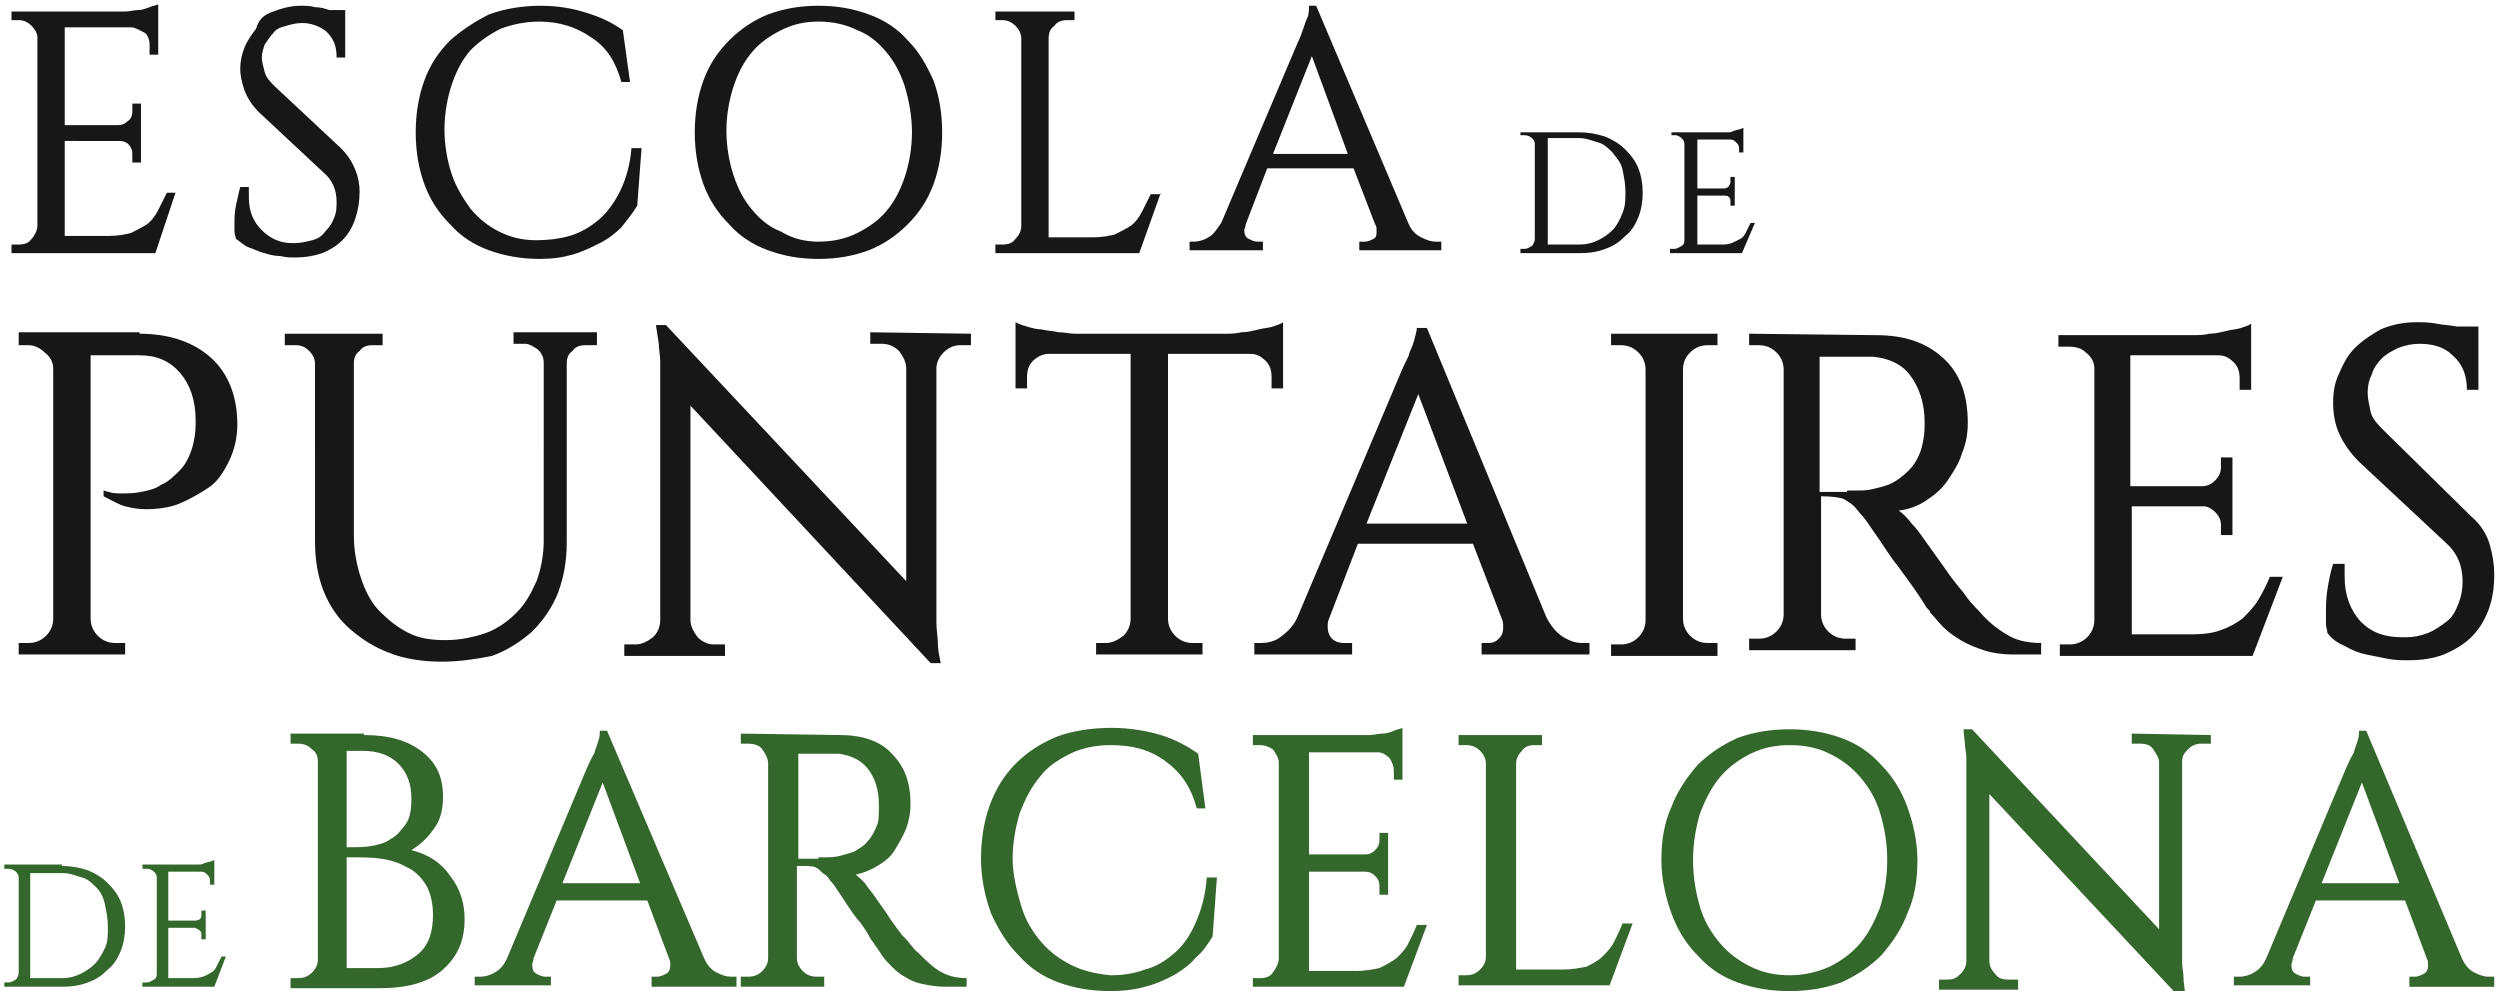 <svg xmlns="http://www.w3.org/2000/svg" xml:space="preserve" viewBox="0 0 173.8 68.9">
  <path fill="#171717" d="M10.8 17.6H.8V17h.5c.4 0 .7-.1.9-.4.2-.2.4-.6.4-.9V2.6c0-.3-.2-.6-.4-.8-.3-.3-.6-.4-.9-.4H.8V.8h7.9c.3 0 .6-.1.9-.1.3 0 .5-.1.8-.2.2-.1.4-.1.6-.2v3.5h-.6v-.7c0-.3-.1-.6-.3-.8-.4-.2-.7-.4-1-.4H4.5v6.8h3.7c.3 0 .5-.1.7-.3.2-.1.3-.4.3-.6v-.6h.6v4.1h-.6v-.6c0-.3-.1-.5-.3-.7-.1-.1-.3-.2-.6-.2H4.5v6.6h3.1c.6 0 1.1-.1 1.5-.2.4-.2.8-.4 1.1-.6s.6-.6.8-1l.6-1.2h.6l-1.4 4.2zm12.9-7.3c.5.5.8 1 1 1.5.2.5.3 1 .3 1.5 0 .7-.1 1.3-.3 1.9-.2.6-.5 1.1-.9 1.5-.4.4-.9.7-1.4.9-.6.2-1.2.3-1.9.3-.3 0-.6 0-1-.1-.4 0-.8-.1-1.1-.2-.4-.1-.8-.3-1.1-.4s-.6-.4-.9-.6c0-.1-.1-.3-.1-.5v-.5c0-.4 0-.8.1-1.3s.2-.9.3-1.3h.6v.7c0 1 .3 1.7.9 2.3.6.6 1.3.9 2.1.9h.2c.4 0 .8-.1 1.2-.2s.7-.3.9-.6c.3-.3.5-.6.6-.9.2-.4.2-.8.2-1.2 0-.8-.3-1.5-.9-2L18 7.8c-.5-.5-.8-1-1-1.5-.2-.6-.3-1.1-.3-1.5 0-.5.1-1 .3-1.5.2-.5.5-.9.8-1.3.2-.7.6-1 1.2-1.2.5-.2 1.2-.4 1.9-.4.3 0 .7 0 1 .1.4 0 .7.1 1 .2H24V4h-.6c0-.8-.2-1.3-.7-1.8-.5-.4-1.1-.6-1.7-.6-.4 0-.8.1-1.1.2-.4.1-.7.2-.9.5-.2.2-.4.5-.6.8-.1.3-.2.6-.2.9 0 .3.1.6.2 1s.4.7.7 1l4.6 4.3zm20.9 0-.3 4c-.3.5-.7 1-1.1 1.5-.4.4-.9.8-1.5 1.1-.6.3-1.2.6-1.9.8-.7.2-1.4.3-2.3.3-1.2 0-2.4-.2-3.5-.6-1.1-.4-2-1-2.7-1.8-.8-.8-1.4-1.7-1.8-2.8-.4-1.1-.6-2.3-.6-3.6 0-1.3.2-2.5.6-3.6.4-1.1 1-2 1.8-2.8.8-.7 1.7-1.3 2.7-1.8 1.1-.4 2.3-.6 3.6-.6 1.2 0 2.3.2 3.2.5 1 .3 1.8.7 2.5 1.2l.5 3.6h-.6c-.4-1.4-1-2.4-2.1-3.1-1-.7-2.2-1.1-3.6-1.1-1 0-1.9.2-2.7.5-.8.4-1.5.9-2.1 1.5-.6.7-1 1.5-1.3 2.4-.3.9-.5 2-.5 3.1s.2 2.2.5 3.1c.3.9.8 1.7 1.3 2.4.6.7 1.2 1.2 2 1.6.8.4 1.6.6 2.6.6.8 0 1.6-.1 2.3-.3.7-.2 1.4-.6 2-1.1.6-.5 1.1-1.2 1.5-2 .4-.8.7-1.8.8-3h.7zM56.9.4c1.3 0 2.4.2 3.5.6 1.1.4 2 1 2.7 1.8.8.8 1.3 1.7 1.8 2.8.4 1.1.6 2.3.6 3.6s-.2 2.5-.6 3.6c-.4 1.1-1 2-1.8 2.8-.8.8-1.7 1.4-2.7 1.8-1.1.4-2.2.6-3.5.6s-2.4-.2-3.5-.6c-1.1-.4-2-1-2.7-1.8-.8-.8-1.4-1.7-1.8-2.8-.4-1.1-.6-2.3-.6-3.6s.2-2.5.6-3.6c.4-1.1 1-2 1.8-2.8.8-.8 1.7-1.4 2.7-1.8 1.1-.4 2.2-.6 3.5-.6zm0 16.4c1 0 1.9-.2 2.7-.6.8-.4 1.5-.9 2-1.5.6-.7 1-1.5 1.3-2.4s.5-2 .5-3.1-.2-2.2-.5-3.2c-.3-.9-.7-1.7-1.3-2.4-.6-.7-1.2-1.2-2-1.5-.8-.4-1.7-.6-2.7-.6-1 0-1.8.2-2.6.6-.8.4-1.5.9-2 1.5-.6.7-1 1.5-1.3 2.4-.3.9-.5 2-.5 3.1s.2 2.2.5 3.1c.3.9.7 1.7 1.3 2.4.6.7 1.2 1.2 2 1.5.8.5 1.7.7 2.6.7zm23.8-3.4-1.5 4.2h-10V17h.5c.4 0 .7-.1.9-.4.2-.2.4-.5.4-.9v-13c0-.4-.2-.7-.4-.9-.2-.2-.5-.4-.9-.4h-.5V.8h5.5v.6h-.5c-.4 0-.7.1-.9.4-.3.2-.4.5-.4.9v13.8H76c.6 0 1.1-.1 1.5-.2.4-.2.8-.4 1.1-.6s.6-.6.8-1l.6-1.2h.7zm17.2 2.1c.2.5.5.8.9 1 .4.2.7.3 1 .3h.4v.6h-5.7v-.6h.4c.2 0 .4-.1.6-.2.2-.1.2-.3.2-.6 0-.1 0-.3-.1-.4l-1.5-3.9h-6l-1.5 3.9c0 .2-.1.3-.1.4 0 .3.1.5.3.6.2.1.4.2.6.2h.4v.6h-5.1v-.6h.3c.3 0 .7-.1 1-.3.4-.2.6-.6.9-1L90.2 3c.2-.4.3-.7.4-1 .1-.3.2-.6.3-.8s.1-.6.1-.8h.5l6.4 15.1zm-4.2-4.8-2.5-6.8-2.7 6.8h5.2zm16.1-1.5c.6 0 1.2.1 1.8.3.5.2 1 .5 1.4.9.4.4.7.8.9 1.3s.3 1.1.3 1.7c0 .6-.1 1.2-.3 1.7s-.5 1-.9 1.3c-.4.4-.8.7-1.4.9-.5.2-1.1.3-1.8.3h-4.1v-.3h.3c.2 0 .3-.1.5-.2.1-.1.2-.3.2-.5V10c0-.2-.1-.3-.2-.4-.1-.1-.3-.2-.5-.2h-.3v-.2h4.1zm-2.2 7.8h2.2c.5 0 .9-.1 1.3-.3.4-.2.7-.4 1-.7.3-.3.5-.7.7-1.2s.2-.9.2-1.5c0-.5-.1-1-.2-1.5s-.4-.8-.7-1.2c-.3-.3-.6-.6-1-.7s-.8-.3-1.3-.3h-2.2V17zm13.5.6h-5v-.3h.3c.2 0 .3-.1.5-.2s.2-.3.2-.5V10c0-.2-.1-.3-.2-.4-.1-.1-.3-.2-.4-.2h-.3v-.2h3.9c.1 0 .3 0 .4-.1.1 0 .3-.1.4-.1.1 0 .2-.1.3-.1v1.7h-.3v-.3c0-.2-.1-.3-.2-.4-.1-.1-.2-.2-.4-.2H118v3.4h1.9c.1 0 .3-.1.3-.2.1-.1.1-.2.1-.3v-.3h.3v2h-.3V14c0-.1 0-.2-.1-.3-.1-.1-.2-.1-.3-.1H118V17h1.6c.3 0 .5 0 .8-.1l.6-.3c.2-.1.3-.3.4-.5l.3-.6h.3l-.9 2.1zM9.7 23.2c2.1 0 3.8.6 5 1.7 1.2 1.1 1.8 2.7 1.8 4.6 0 .9-.2 1.8-.6 2.6-.4.8-.8 1.4-1.4 1.8-.6.4-1.3.8-2 1.1s-1.6.4-2.4.4c-.5 0-1-.1-1.4-.2s-.9-.4-1.5-.7v-.4c.1 0 .2.1.4.1.2.1.5.1.9.1s.8 0 1.3-.1 1-.2 1.4-.5c.5-.2.9-.6 1.3-1s.7-1 .9-1.7c.1-.4.2-.9.2-1.5v-.3c0-1.4-.4-2.5-1.1-3.3-.7-.8-1.6-1.2-2.8-1.2H6.3V43c0 .5.2.9.5 1.2.3.3.7.5 1.2.5h.7v.8H1.3v-.8H2c.5 0 .9-.2 1.2-.5.3-.3.5-.7.5-1.2V25.6c0-.4-.2-.8-.6-1.1-.3-.3-.7-.5-1.1-.5h-.7v-.9h8.4zm31.8-.1v.9h-.8c-.4 0-.7.1-.9.4-.3.2-.4.5-.4.9v12.4c0 1.3-.2 2.4-.6 3.5-.4 1-1 1.9-1.8 2.7-.8.7-1.7 1.3-2.8 1.7-1 .2-2.2.4-3.5.4-1.3 0-2.6-.2-3.6-.6-1.1-.4-2-1-2.8-1.7-.8-.7-1.4-1.6-1.8-2.6-.4-1-.6-2.2-.6-3.4V25.3c0-.4-.2-.7-.4-.9-.3-.3-.6-.4-.9-.4h-.8v-.8h6.8v.8h-.7c-.4 0-.7.1-.9.4-.3.2-.4.5-.4.9v11.9c0 1.1.2 2.1.5 3 .3.9.7 1.7 1.3 2.3s1.2 1.1 2 1.5c.8.4 1.6.5 2.6.5s1.9-.2 2.8-.5c.8-.3 1.5-.8 2.1-1.4.6-.6 1-1.3 1.4-2.2.3-.8.5-1.8.5-2.8V25.2c0-.4-.2-.7-.4-.9-.3-.2-.6-.4-.9-.4h-.8v-.8h5.8zm26 .1v.8h-.8c-.4 0-.8.2-1.1.5-.3.3-.5.7-.5 1.1v17.7c0 .5.1 1 .1 1.4 0 .5.1.9.2 1.4h-.7L48 28.2v14.9c0 .4.2.8.5 1.2.3.3.7.5 1.1.5h.8v.8h-7v-.8h.8c.4 0 .8-.2 1.2-.5.3-.3.5-.7.5-1.2V25.2c0-.5-.1-.9-.1-1.3l-.2-1.3h.7L63 40.4V25.6c0-.4-.2-.8-.5-1.2-.3-.3-.7-.5-1.2-.5h-.8v-.8l7 .1zm17.7 0c.3 0 .7 0 1.1-.1.4 0 .8-.1 1.2-.2.4-.1.7-.1 1-.2.3-.1.6-.2.7-.3V27h-.8v-.8c0-.4-.1-.8-.4-1.1-.3-.3-.6-.5-1.1-.5h-5.7V43c0 .5.2.9.5 1.2.3.3.7.5 1.2.5h.7v.8h-7.4v-.8h.7c.4 0 .8-.2 1.2-.5.3-.3.5-.7.5-1.2V24.6h-5.7c-.4 0-.8.2-1.1.5-.3.3-.4.7-.4 1.1v.8h-.8v-4.6c.2.1.4.2.8.3.3.1.7.2 1 .2.4.1.8.1 1.2.2.4 0 .8.1 1.1.1h10.5zm22.3 19.7c.3.6.7 1.1 1.2 1.4.5.3.9.4 1.3.4h.5v.8H103v-.8h.5c.3 0 .5-.1.7-.3.2-.2.3-.4.3-.8 0-.2 0-.4-.1-.6l-2-5.2h-8l-2 5.2c-.1.2-.1.4-.1.6 0 .3.1.6.3.8.2.2.5.3.8.3h.6v.8h-6.8v-.8h.5c.4 0 .9-.1 1.3-.4s.9-.7 1.2-1.4l7.1-16.8c.2-.5.4-.9.6-1.3.1-.4.3-.7.4-1.1.1-.4.2-.7.2-.9h.7l8.3 20.1zm-5.5-6.5-3.4-9-3.6 9h7zm17.4 9.2H112v-.8h.7c.5 0 .9-.2 1.2-.5.3-.3.5-.7.5-1.2V25.7c0-.5-.2-.9-.5-1.2-.3-.3-.7-.5-1.2-.5h-.7v-.8h7.4v.8h-.7c-.5 0-.9.2-1.2.5s-.5.7-.5 1.2V43c0 .5.2.9.5 1.2.3.3.7.5 1.2.5h.7v.9zm11-22.3c2 0 3.5.5 4.7 1.6s1.7 2.6 1.7 4.5c0 .7-.1 1.4-.4 2.1-.2.7-.6 1.3-1 1.9-.4.6-.9 1-1.5 1.4-.6.4-1.2.6-1.9.7.3.2.6.5.9.9.3.3.6.7.8 1l1.5 2.1c.4.6.8 1.1 1.3 1.7.4.6.8 1 1.1 1.3.6.7 1.2 1.2 1.9 1.6.6.4 1.4.6 2.4.6v.8h-2c-.7 0-1.4-.1-2-.3-.6-.2-1.1-.4-1.6-.7-.5-.3-.9-.6-1.2-.9-.3-.3-.6-.7-.9-1 0-.1-.1-.2-.3-.4-.1-.2-.3-.5-.5-.8-.2-.3-.4-.6-.7-1s-.5-.7-.8-1.1c-.5-.6-.9-1.3-1.4-2-.5-.7-.8-1.2-1-1.4-.2-.2-.4-.5-.6-.7-.2-.2-.4-.3-.7-.5-.2-.1-.8-.2-1.6-.2v8.2c0 .5.2.9.5 1.2.3.3.7.5 1.2.5h.7v.8h-7.4v-.8h.7c.5 0 .9-.2 1.2-.5.3-.3.5-.7.5-1.2v-17c0-.5-.2-.9-.5-1.2-.3-.3-.7-.5-1.2-.5h-.7v-.8l8.8.1zm-2 10.8h.6c.4 0 .8 0 1.2-.1.4-.1.9-.2 1.3-.4s.8-.5 1.2-.9c.4-.4.7-.9.9-1.6.1-.4.2-.9.2-1.5v-.3c0-1.3-.4-2.4-1-3.2-.6-.8-1.5-1.2-2.6-1.3h-3.7v9.4h1.9zm28.2 11.5h-13.4v-.8h.7c.5 0 .9-.2 1.2-.5.3-.3.5-.7.5-1.2V25.6c0-.4-.2-.8-.6-1.1-.3-.3-.7-.4-1.2-.4h-.7v-.8h9.4c.3 0 .7 0 1.1-.1.4 0 .8-.1 1.2-.2.4-.1.7-.1 1-.2.3-.1.6-.2.7-.3v4.6h-.8v-.8c0-.4-.1-.8-.4-1.1-.3-.3-.6-.5-1.1-.5h-6.1v9.1h5c.4 0 .7-.2.9-.4.2-.2.4-.5.4-.9v-.7h.8v5.4h-.8v-.7c0-.3-.1-.6-.4-.9-.2-.2-.5-.4-.8-.4h-5v8.9h4.2c.8 0 1.5-.1 2-.3.6-.2 1.1-.5 1.5-.8.4-.4.8-.8 1.1-1.3.3-.5.6-1.1.8-1.6h.9l-2.1 5.5zm15.2-9.7c.7.6 1.1 1.3 1.3 2 .2.7.3 1.4.3 2 0 .9-.1 1.7-.4 2.5-.3.8-.7 1.4-1.2 1.9s-1.2.9-1.9 1.2c-.8.3-1.6.4-2.5.4-.4 0-.9 0-1.4-.1l-1.5-.3c-.5-.1-1-.3-1.5-.6-.5-.2-.9-.5-1.2-.9 0-.2-.1-.4-.1-.6v-.7c0-.5 0-1.1.1-1.7.1-.6.2-1.2.4-1.8h.8v.9c0 1.3.4 2.3 1.1 3.1.8.8 1.7 1.1 2.9 1.1h.3c.5 0 1-.1 1.5-.3.5-.2.9-.5 1.3-.8.4-.3.6-.7.8-1.2.2-.5.3-1 .3-1.6 0-1.1-.4-2-1.2-2.7l-6-5.6c-.6-.6-1.1-1.3-1.4-2-.3-.7-.4-1.4-.4-2.1 0-.7.1-1.4.4-2 .3-.7.6-1.3 1.1-1.8.5-.5 1.1-.9 1.8-1.3.7-.3 1.5-.5 2.5-.5.4 0 .9 0 1.4.1.5.1.9.1 1.4.2h1.5v4.4h-.8c0-1-.3-1.8-1-2.4-.6-.6-1.4-.8-2.3-.8-.5 0-1 .1-1.5.3-.4.2-.8.4-1.1.7-.3.3-.6.7-.7 1.1-.2.4-.3.8-.3 1.3 0 .4.1.8.2 1.3s.5.9 1 1.4l6 5.9z"/>
  <path fill="#34672b" d="M4.3 60.2c.6 0 1.2.1 1.8.3.5.2 1 .5 1.4.9.4.4.7.8.9 1.3.2.5.3 1.1.3 1.7 0 .6-.1 1.2-.3 1.7-.2.5-.5 1-.9 1.3-.4.4-.8.7-1.4.9-.5.2-1.1.3-1.8.3h-4v-.3h.3c.2 0 .3-.1.5-.2.1-.1.2-.3.2-.5V61c0-.2-.1-.3-.2-.4-.1-.1-.3-.2-.5-.2H.3v-.3h4zM2.1 68h2.2c.5 0 .9-.1 1.3-.3.4-.2.7-.4 1-.7.3-.3.5-.7.7-1.1s.2-.9.2-1.5c0-.5-.1-1-.2-1.5s-.3-.9-.6-1.2c-.3-.3-.6-.6-1-.7s-.8-.3-1.3-.3H2.1V68zm12.8.6h-5v-.3h.3c.2 0 .3-.1.5-.2s.2-.3.2-.5V61c0-.2-.1-.3-.2-.4-.1-.1-.3-.2-.4-.2h-.4v-.3h3.9c.1 0 .3 0 .4-.1.1 0 .3-.1.4-.1s.2-.1.3-.1v1.7h-.3v-.3c0-.2-.1-.3-.2-.4s-.2-.2-.4-.2h-2.3V64h1.9c.1 0 .3-.1.3-.1.1-.1.1-.2.1-.3v-.3h.3v2H14V65c0-.1 0-.2-.1-.3-.1-.1-.2-.1-.3-.2h-1.9V68h1.6c.3 0 .5 0 .8-.1s.4-.2.6-.3c.2-.1.3-.3.4-.5l.3-.6h.3l-.8 2.1zm10.4-17.5c1.8 0 3.1.4 4.1 1.2s1.4 1.8 1.4 3.1c0 .9-.2 1.7-.7 2.3-.4.6-1 1.1-1.5 1.4 1.2.3 2.1.9 2.7 1.8.7.9 1 1.9 1 3 0 1.5-.5 2.6-1.5 3.5-1 .9-2.5 1.3-4.4 1.3h-6.2V68h.5c.4 0 .7-.1 1-.4.3-.3.4-.6.4-.9V53c0-.4-.1-.7-.4-.9-.3-.3-.6-.4-1-.4h-.5V51h5.1zm.6 7.7c.5-.1.9-.2 1.3-.5.4-.2.7-.6 1-1s.4-1 .4-1.8c0-1-.3-1.8-.9-2.4-.6-.6-1.4-.9-2.5-.9h-1.1v6.7c.8 0 1.3 0 1.8-.1zm.4 8.5c1.2 0 2.1-.4 2.8-1 .7-.6 1-1.5 1-2.7 0-.9-.2-1.6-.5-2.1s-.8-1-1.3-1.2c-.5-.3-1.1-.5-1.8-.6-.6-.1-1.4-.1-2.4-.1v7.7h2.2zm22.6-.8c.2.5.5.9.9 1.1.4.2.7.3 1 .3h.4v.7h-5.9v-.7h.4c.2 0 .4-.1.6-.2.2-.1.3-.3.3-.6 0-.2 0-.3-.1-.5l-1.5-4h-6.3l-1.6 4c0 .2-.1.3-.1.5 0 .3.1.5.3.6.2.1.4.2.6.2h.4v.6H33v-.6h.4c.3 0 .7-.1 1-.3.4-.2.7-.6.9-1.1l5.5-13.1c.2-.4.3-.7.5-1l.3-.9c.1-.3.1-.5.1-.7h.5l6.7 15.7zm-4.4-5.1-2.6-7-2.8 7h5.4zm13.9-10.3c1.5 0 2.8.4 3.6 1.3.9.9 1.3 2 1.3 3.5 0 .6-.1 1.1-.3 1.7-.2.5-.5 1-.8 1.5s-.7.8-1.2 1.1-1 .5-1.5.6c.2.2.5.4.7.7.2.3.4.5.6.8.4.6.8 1.1 1.1 1.6.3.4.6.9 1 1.3s.6.8.9 1c.5.5 1 1 1.5 1.3.5.3 1.1.5 1.9.5v.6h-1.5c-.6 0-1.1-.1-1.6-.2s-.9-.3-1.2-.5c-.4-.2-.7-.5-.9-.7-.3-.3-.5-.5-.7-.8 0 0-.1-.2-.2-.3-.1-.2-.3-.4-.4-.6-.2-.2-.3-.5-.5-.8-.2-.3-.4-.6-.6-.8-.4-.5-.7-1-1.1-1.6s-.6-.9-.8-1.1c-.1-.2-.3-.4-.5-.5-.2-.2-.3-.3-.5-.4-.2-.1-.6-.1-1.3-.1v6.4c0 .4.2.7.4.9.3.3.6.4 1 .4h.5v.7h-5.8v-.7h.5c.4 0 .7-.1 1-.4.3-.3.4-.6.4-.9V53.1c0-.4-.2-.7-.4-1s-.6-.4-1-.4h-.5V51l6.9.1zm-1.5 8.5h.5c.3 0 .6 0 1-.1s.7-.2 1-.3c.3-.2.7-.4.9-.7.3-.3.5-.7.7-1.2.1-.3.1-.7.1-1.2v-.2c0-1-.3-1.9-.8-2.5-.5-.6-1.2-.9-2-1h-2.8v7.3h1.4zM84.6 61l-.3 4.1c-.3.5-.7 1.1-1.2 1.5-.4.5-1 .9-1.5 1.2-.6.3-1.2.6-2 .8-.7.2-1.5.3-2.4.3-1.3 0-2.5-.2-3.6-.6-1.1-.4-2-1-2.8-1.9-.8-.8-1.4-1.8-1.9-2.9-.4-1.1-.7-2.4-.7-3.8 0-1.3.2-2.6.6-3.7.4-1.1 1-2.1 1.8-2.9.8-.8 1.7-1.4 2.9-1.9 1.1-.4 2.4-.6 3.8-.6 1.2 0 2.4.2 3.4.5s1.9.8 2.6 1.3l.5 3.8h-.6c-.4-1.5-1.1-2.5-2.2-3.3s-2.3-1.1-3.8-1.1c-1 0-2 .2-2.8.6-.8.4-1.6.9-2.1 1.6-.6.7-1 1.5-1.4 2.5-.3 1-.5 2.1-.5 3.2s.3 2.3.6 3.3.8 1.8 1.4 2.5c.6.7 1.3 1.2 2.1 1.6.8.4 1.7.6 2.7.7.8 0 1.6-.1 2.4-.4.8-.2 1.4-.6 2-1.1.6-.5 1.1-1.2 1.5-2.1.4-.9.7-1.9.8-3.2h.7zm13 7.6H87.1V68h.5c.4 0 .7-.1.9-.4s.4-.6.4-1V53c0-.3-.2-.6-.4-.9-.3-.2-.6-.3-.9-.3h-.5v-.7h8.1c.3 0 .6-.1.9-.1.3 0 .6-.1.8-.2s.4-.1.6-.2v3.6h-.6v-.6c0-.3-.1-.6-.3-.9-.2-.2-.5-.4-.8-.4H91v7.1h3.9c.3 0 .5-.1.7-.3.2-.2.3-.4.3-.7v-.5h.6v4.3h-.6v-.6c0-.3-.1-.5-.3-.7-.2-.2-.4-.3-.7-.3H91v6.9h3.3c.6 0 1.1-.1 1.6-.2.4-.2.8-.4 1.2-.7.3-.3.6-.6.8-1 .2-.4.4-.8.6-1.3h.7l-1.6 4.3zm15.9-4.4-1.6 4.3h-10.5v-.7h.5c.4 0 .7-.1 1-.4.3-.3.4-.6.4-.9V53.1c0-.4-.2-.7-.4-.9-.3-.3-.6-.4-1-.4h-.5v-.7h5.8v.7h-.5c-.4 0-.7.1-.9.4-.3.3-.4.6-.4.9v14.3h3.3c.6 0 1.1-.1 1.6-.2.4-.2.8-.4 1.1-.7s.6-.6.8-1 .4-.8.6-1.3h.7zm10.9-13.5c1.3 0 2.5.2 3.6.6 1.1.4 2 1 2.8 1.9.8.8 1.4 1.8 1.8 2.9.4 1.1.7 2.4.7 3.7 0 1.4-.2 2.6-.7 3.7-.4 1.1-1.1 2.1-1.8 2.9-.8.8-1.7 1.4-2.8 1.9-1.1.4-2.3.6-3.6.6-1.3 0-2.5-.2-3.6-.6-1.1-.4-2-1-2.8-1.9-.8-.8-1.4-1.8-1.8-2.9-.4-1.1-.7-2.4-.7-3.7 0-1.4.2-2.6.7-3.7.4-1.1 1.1-2.1 1.8-2.9.8-.8 1.7-1.4 2.8-1.9 1.1-.4 2.3-.6 3.6-.6zm0 17.1c1 0 1.9-.2 2.8-.6.8-.4 1.5-.9 2.1-1.6s1-1.5 1.4-2.5c.3-1 .5-2.1.5-3.3s-.2-2.3-.5-3.3-.8-1.8-1.4-2.5c-.6-.7-1.3-1.2-2.1-1.6-.8-.4-1.7-.6-2.8-.6-1 0-1.9.2-2.7.6-.8.4-1.5.9-2.1 1.6-.6.7-1 1.5-1.4 2.5-.3 1-.5 2.1-.5 3.3s.2 2.3.5 3.3.8 1.8 1.4 2.5c.6.7 1.3 1.2 2.1 1.6.8.4 1.7.6 2.7.6zm29.3-16.7v.6h-.7c-.3 0-.6.1-.9.4s-.4.5-.4.9v13.9c0 .4.1.7.1 1.1 0 .4.1.7.1 1.1h-.6l-13-13.9v11.6c0 .4.2.7.4.9.2.3.5.4.9.4h.7v.7h-5.5v-.7h.6c.4 0 .6-.1.9-.4s.4-.6.4-.9V52.7c0-.4-.1-.7-.1-1l-.1-1h.6l13 13.9V53c0-.3-.2-.6-.4-.9-.2-.3-.5-.4-.9-.4h-.6V51l5.5.1zm17.4 15.4c.2.5.5.9.9 1.1.4.2.7.3 1 .3h.4v.7h-5.9v-.7h.4c.2 0 .4-.1.6-.2.2-.1.3-.3.3-.6 0-.2 0-.3-.1-.5l-1.5-4H161l-1.6 4c0 .2-.1.3-.1.5 0 .3.1.5.3.6.2.1.4.2.6.2h.4v.6h-5.3v-.6h.4c.3 0 .7-.1 1-.3.4-.2.7-.6.9-1.1l5.5-13.1c.2-.4.3-.7.5-1l.3-.9c.1-.3.1-.5.1-.7h.5l6.6 15.7zm-4.3-5.1-2.6-7-2.8 7h5.4z"/>
</svg>
